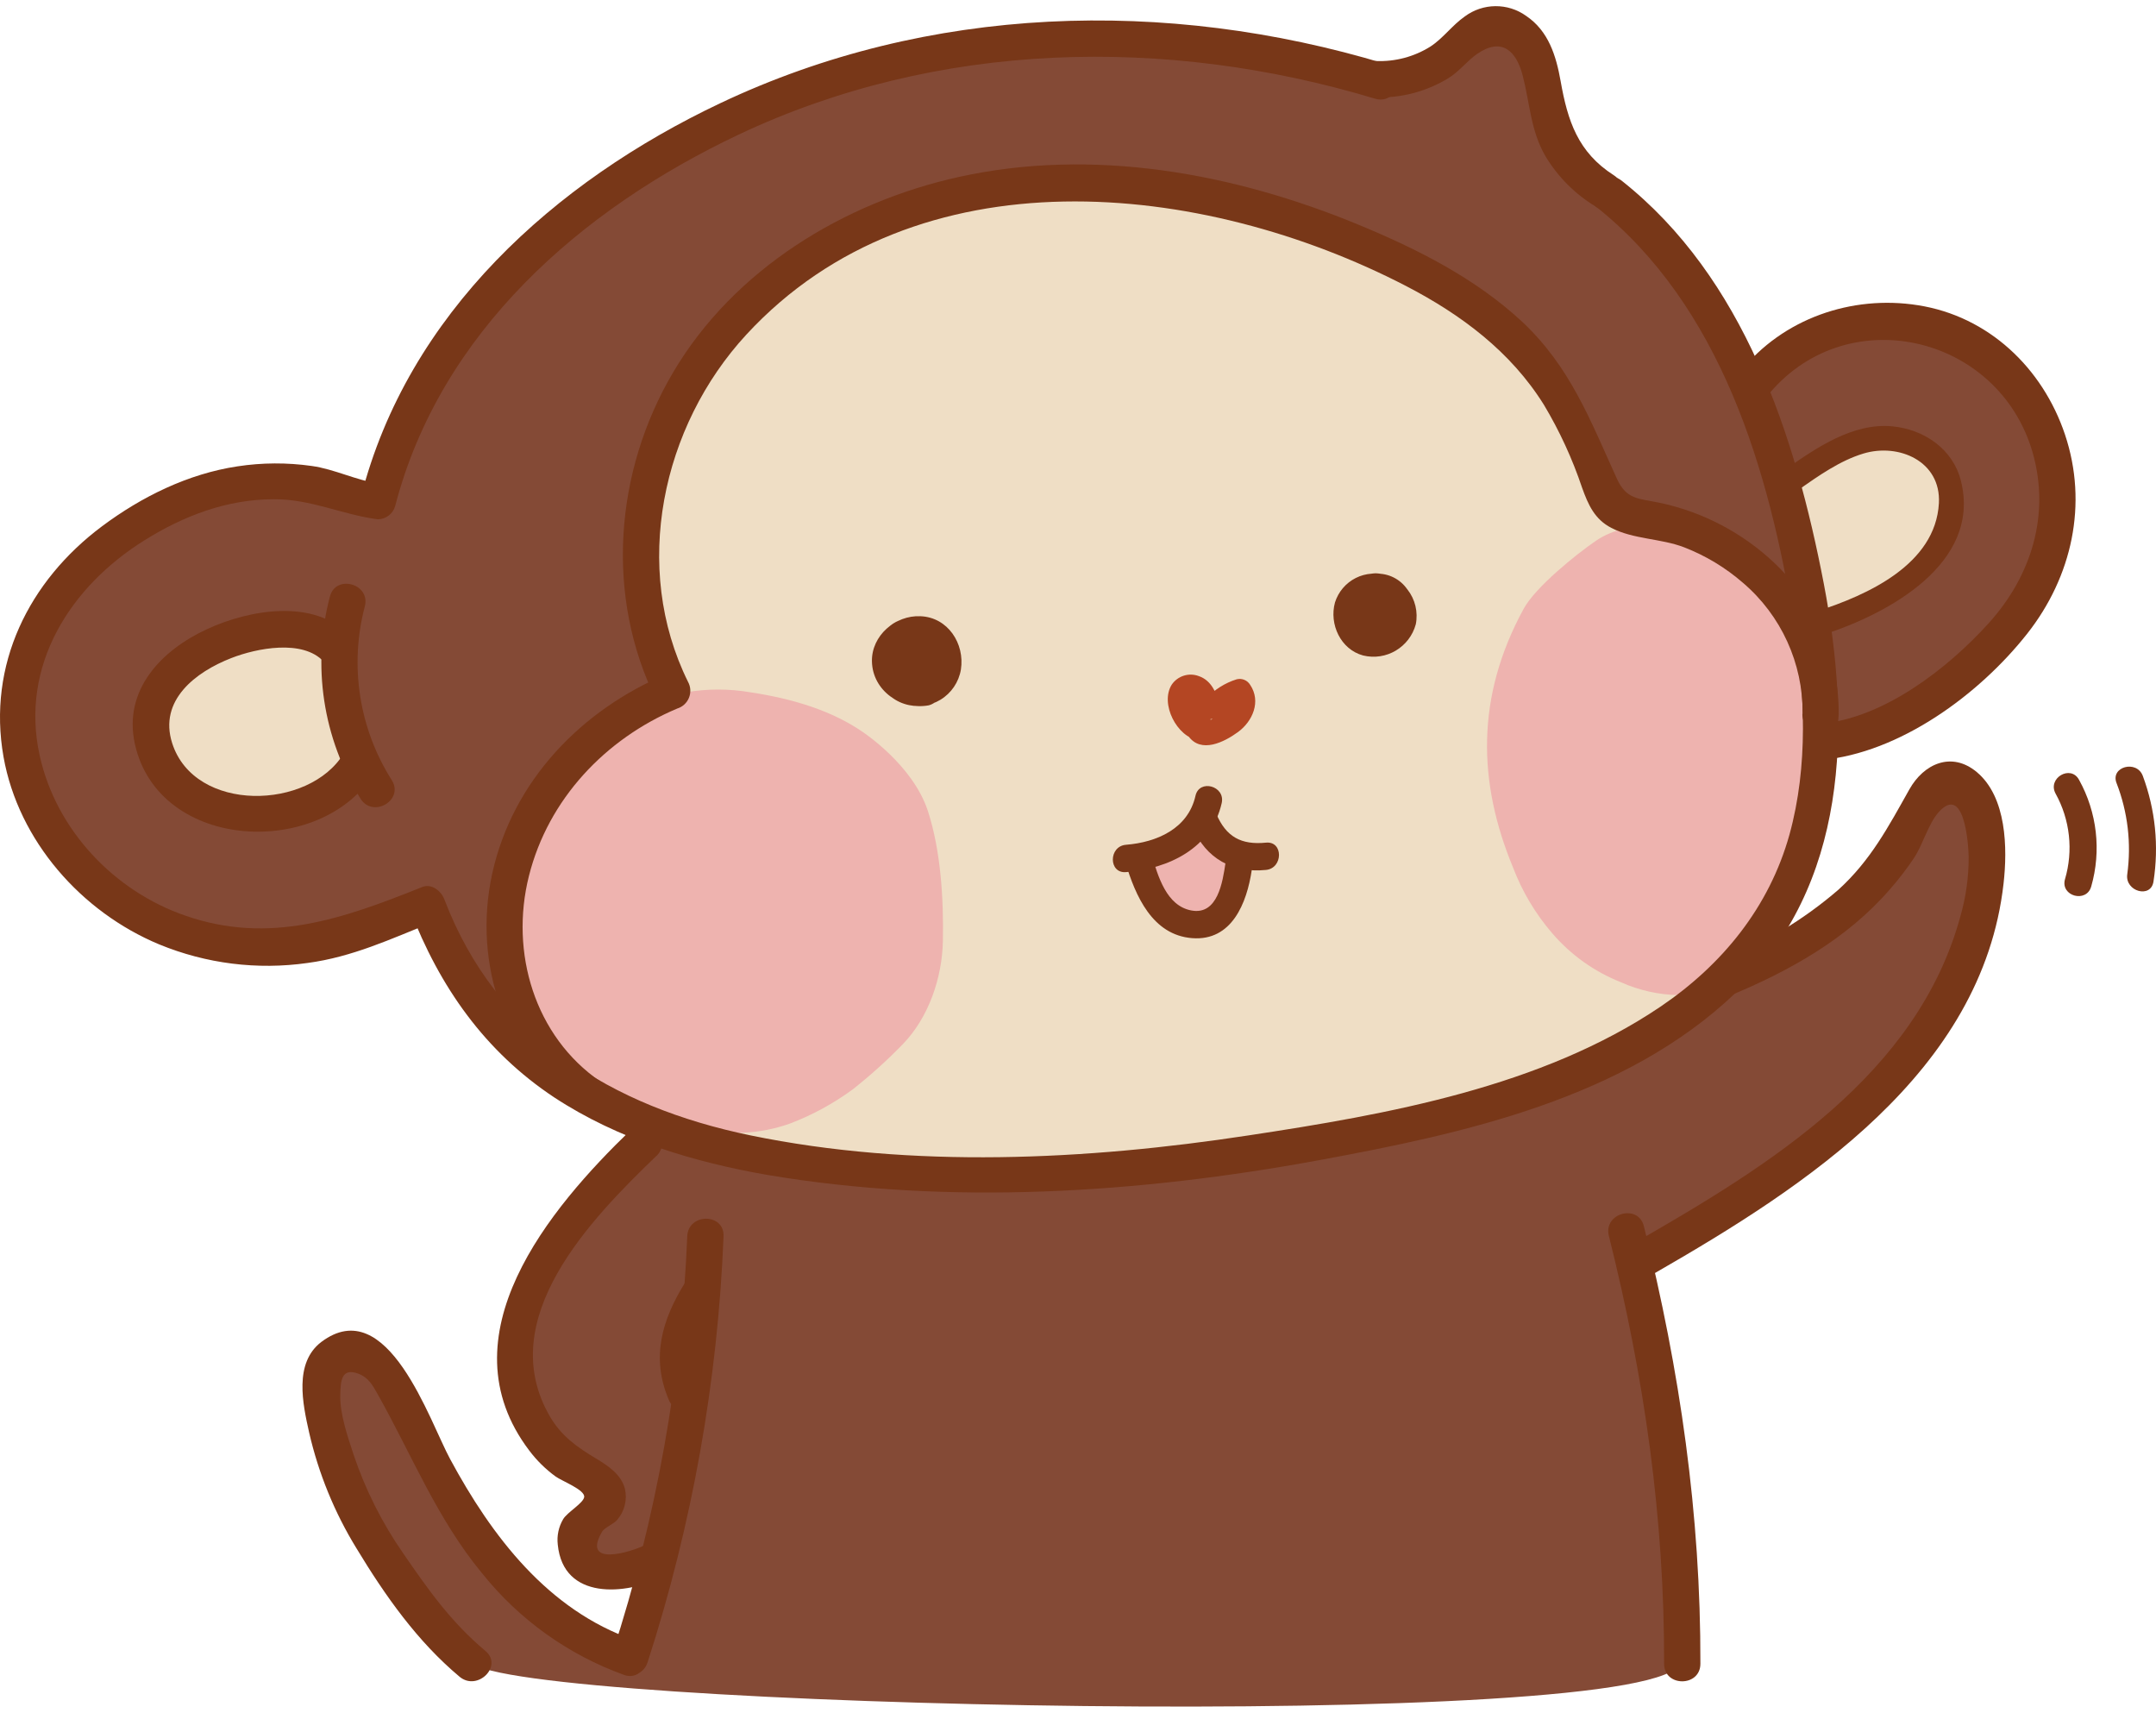 <?xml version="1.0" encoding="UTF-8"?>
<svg width="175px" height="139px" viewBox="0 0 175 139" version="1.1" xmlns="http://www.w3.org/2000/svg" xmlns:xlink="http://www.w3.org/1999/xlink">
    <title>卡樂猴 貼圖 拷貝_01</title>
    <g id="Web" stroke="none" stroke-width="1" fill="none" fill-rule="evenodd">
        <g id="赫綵官網/首頁02_Normal-" transform="translate(-250, -10466)" fill-rule="nonzero">
            <g id="卡樂猴-貼圖-拷貝_01" transform="translate(337.5, 10535.5) scale(-1, 1) translate(-337.5, -10535.5) translate(250, 10466.5)">
                <g id="色" transform="translate(8.048, 1.091)">
                    <path d="M26.137,76.75 C26.137,76.75 13.383,71.829 10.449,62.482 C7.997,57.068 6.036,63.956 6.036,67.895 C6.036,71.835 6.528,87.084 34.979,100.371 C32.035,115.625 29.023,127.569 30.561,133.339 C32.098,139.109 125.428,136.969 128.665,133.339 C131.902,129.709 136.509,125.958 140.932,113.658 C143.871,101.357 134.061,108.737 132.1,116.611 C130.139,124.484 118.369,132.846 115.89,132.846 C114.706,130.18 113.879,127.368 113.432,124.484 C113.432,124.484 124.717,126.945 117.851,120.052 C118.343,116.118 119.812,119.071 121.773,116.611 C123.734,114.151 132.074,105.784 112.946,90.53 C101.677,92.497 57.041,99.878 26.137,76.75 Z" id="Path" fill="#844A36"></path>
                    <path d="M43.764,0.972 C44.81,-0.869 46.018,0.249 47.712,1.497 C49.511,2.84 50.761,4.366 52.675,5.169 C54.332,5.851 56.21,5.295 57.935,4.796 C76.917,-0.55 97.251,2.076 114.264,12.072 C124.57,18.204 133.685,27.672 135.944,39.48 C141.696,37.875 148.347,36.737 153.775,39.202 C161.331,42.627 167.627,53.244 164.981,61.123 C163.983,64.053 162.464,66.777 160.5,69.165 C157.42,72.653 152.86,74.709 148.248,75.26 C143.427,75.842 132.958,72.244 132.331,72.585 C131.536,73.015 128.963,77.432 128.508,78.213 C124.68,84.786 120.528,87.524 113.762,90.971 C92.056,96.714 55.038,91.637 43.168,86.979 C33.609,82.153 23.716,78.727 21.42,68.236 C20.997,66.306 20.897,59.251 19.177,58.27 C17.294,57.152 15.699,58.023 13.393,56.874 C5.686,52.987 -1.055,44.789 0.138,36.238 C0.906,30.731 4.389,26.587 9.738,25.123 C15.088,23.66 21.499,25.474 25.619,29.188 C29.128,22.112 34.205,14.527 40.846,10.273 C40.846,10.268 42.719,2.819 43.764,0.972 Z" id="Path" fill="#844A36"></path>
                    <path d="M34.216,41.41 C35.523,41.678 37.118,42.187 37.876,42.827 C40.527,45.014 41.819,48.387 43.147,51.555 C44.575,54.965 44.465,59.109 44.528,62.807 C44.591,66.505 43.435,70.355 40.773,72.921 C38.389,75.213 35.575,77.253 32.454,78.324 C31.988,78.486 30.205,78.717 29.944,79.131 C29.468,79.892 30.158,80.516 30.786,81.156 C33.74,84.183 39.048,85.814 43.116,86.926 C50.744,89.022 58.476,90.716 66.281,91.999 C69.387,92.523 73.346,93.168 76.452,93.698 C79.772,94.26 82.727,93.698 86.089,93.835 C93.891,94.17 101.599,92.261 109.176,90.367 C105.688,89.255 101.003,88.017 99.46,86.963 C96.432,84.896 93.138,82.142 92.207,78.57 C91.203,74.725 91.02,67.937 92.73,64.349 C95.47,58.537 102.733,54.12 109.103,54.829 C110.028,54.837 110.951,54.946 111.853,55.154 C112.407,55.275 112.653,54.351 112.899,53.848 C114.813,50.139 115.106,45.743 114.358,41.631 C113.61,37.518 112.789,32.939 110.854,29.257 C108.24,24.331 104.606,21.535 99.837,18.65 C93.614,14.884 85.399,13.331 78.141,13.682 C67.4,14.207 55.865,15.393 47.644,22.343 C42.138,27.001 38.828,33.883 35.753,40.435 C35.764,40.472 33.233,41.211 34.216,41.41 Z" id="Path" fill="#EFDEC5"></path>
                    <path d="M21.467,40.23 C20.693,41.683 20.421,43.378 20.202,44.951 L19.621,48.859 C17.755,48.062 15.731,48.214 14.078,47.023 C12.426,45.833 10.078,44.233 9.513,42.276 C9.09,40.813 8.839,38.279 9.404,36.863 C9.702,36.107 11.558,35.331 12.243,34.896 C13.176,34.404 14.249,34.252 15.281,34.465 C16.284,34.571 17.257,34.865 18.152,35.331 C19.611,36.139 20.662,36.448 22.11,37.267 L21.467,40.23 Z" id="Path" fill="#EFDEC5"></path>
                    <path d="M139.913,49.478 C142.219,49.636 144.525,49.898 146.805,50.265 C147.968,50.411 149.111,50.693 150.209,51.104 C152.018,51.819 153.477,53.216 154.272,54.996 C155.042,56.802 154.87,58.873 153.812,60.525 C152.983,61.612 151.907,62.484 150.674,63.069 C149.966,63.47 149.211,63.78 148.426,63.993 C147.555,64.191 146.658,64.246 145.769,64.155 C143.323,63.95 141.011,62.944 139.191,61.291 C138.82,60.988 138.527,60.599 138.339,60.158 C138.169,59.542 138.169,58.891 138.339,58.275 C138.837,55.575 139.35,52.881 139.876,50.192 L139.913,49.478 Z" id="Path" fill="#EFDEC5"></path>
                    <path d="M91.632,64.239 C90.586,67.46 90.356,71.363 90.419,74.757 C90.471,77.773 91.585,81.004 93.671,83.149 C94.945,84.463 96.304,85.689 97.74,86.821 C99.304,87.969 101.015,88.901 102.828,89.591 C104.048,90.026 105.325,90.277 106.619,90.336 C108.188,90.504 109.202,90.042 110.75,89.733 C114.285,89.019 117.793,87.661 120.434,85.195 C121.322,84.329 122.147,83.4 122.902,82.415 C123.866,81.313 124.637,80.056 125.182,78.696 C125.862,76.692 126.714,74.809 126.333,72.726 C125.808,69.538 124.845,66.438 123.472,63.515 C122.06,60.667 118.923,57.929 116.183,56.324 C113.088,54.601 109.499,53.992 106.012,54.598 C102.55,55.122 99.408,56.093 96.882,57.84 C96.882,57.861 92.861,60.468 91.632,64.239 Z" id="Path" fill="#EEB3AF"></path>
                    <path d="M19.281,54.315 C19.088,58.338 19.088,59.198 19.757,63.667 C19.956,65.036 21.033,69.018 21.75,70.198 C23.25,72.7 24.05,73.985 25.724,76.377 C26.555,77.275 27.494,78.065 28.521,78.727 C29.199,79.043 29.94,79.194 30.686,79.168 C32.31,79.143 33.911,78.786 35.392,78.119 C37.537,77.269 39.445,75.91 40.951,74.159 C42.32,72.573 43.402,70.758 44.146,68.798 C46.991,61.926 47.189,54.986 43.278,47.815 C42.326,46.069 39.058,43.42 37.421,42.302 C34.571,40.361 30.535,41.054 27.408,42.496 C24.281,43.939 21.896,46.729 20.521,49.877 C19.864,51.276 19.445,52.776 19.281,54.315 L19.281,54.315 Z" id="Path" fill="#EEB3AF"></path>
                    <path d="M66.344,67.895 C66.344,67.895 67.818,75.764 71.74,72.816 C75.662,69.868 74.684,67.895 74.684,67.895 C74.684,67.895 71.249,67.402 69.288,64.942 L66.344,67.895 Z" id="Path" fill="#EEB3AF"></path>
                </g>
                <g id="線" transform="translate(0, -0)">
                    <path d="M45.489,16.258 C47.148,15.254 48.539,13.862 49.544,12.201 C50.768,10.102 50.81,7.93 51.401,5.647 C51.924,3.606 53.117,2.499 55.116,3.884 C55.932,4.456 56.55,5.291 57.413,5.831 C59.19,6.919 61.244,7.466 63.325,7.405 C65.219,7.405 65.225,4.43 63.325,4.451 C61.766,4.518 60.223,4.11 58.899,3.281 C57.852,2.599 57.125,1.544 56.105,0.836 C54.628,-0.263 52.613,-0.28 51.119,0.794 C49.303,2.022 48.691,4.031 48.325,6.088 C47.754,9.315 46.922,11.86 44.008,13.723 C42.438,14.736 43.888,17.297 45.494,16.273 L45.489,16.258 Z" id="Path" fill="#783718"></path>
                    <path d="M28.683,57.423 C28.648,53.333 30.425,49.439 33.533,46.792 C34.946,45.564 36.561,44.591 38.305,43.916 C40.188,43.192 42.428,43.271 44.207,42.342 C45.567,41.644 46.09,40.458 46.587,39.073 C47.373,36.733 48.408,34.485 49.674,32.367 C52.374,28.027 56.414,25.021 60.892,22.701 C77.405,14.159 100.574,11.677 114.407,26.642 C121.298,34.098 123.742,45.564 119.153,54.836 C118.935,55.234 118.907,55.709 119.078,56.13 C119.248,56.55 119.599,56.871 120.032,57.003 C125.861,59.459 130.497,64.349 132.066,70.583 C133.636,76.817 131.59,83.617 126.269,87.27 C124.699,88.319 126.19,90.896 127.76,89.82 C134.007,85.528 136.655,77.751 135.049,70.405 C133.39,62.854 127.786,57.092 120.833,54.18 L121.717,56.352 C125.903,47.904 125.123,37.777 120.362,29.717 C115.428,21.358 106.507,15.927 97.193,13.865 C86.295,11.456 74.883,13.534 64.691,17.753 C59.951,19.716 55.273,22.066 51.474,25.587 C47.545,29.26 45.918,33.605 43.767,38.333 C42.988,40.044 42.035,39.944 40.304,40.301 C36.798,41.039 33.563,42.735 30.959,45.202 C27.605,48.383 25.721,52.819 25.757,57.449 C25.757,59.349 28.714,59.349 28.704,57.449 L28.683,57.423 Z" id="Path" fill="#783718"></path>
                    <path d="M63.383,7.51 C80.346,2.399 98.884,2.788 115.056,10.428 C127.833,16.478 139.245,26.427 142.923,40.563 C143.101,41.201 143.68,41.643 144.341,41.644 C147.24,41.266 149.751,39.996 152.786,40.017 C156.569,40.017 160.08,41.356 163.25,43.334 C169.288,47.086 173.385,53.498 171.784,60.792 C170.46,66.842 165.751,71.811 159.959,73.81 C153.1,76.198 147.093,74.036 140.726,71.486 C139.941,71.171 139.156,71.842 138.915,72.535 C134.661,83.633 125.338,89.327 114.073,91.646 C100.95,94.343 86.839,93.656 73.669,91.646 C62.363,89.935 49.868,87.716 40.215,81.193 C35.202,77.803 31.393,73.123 29.75,67.23 C28.212,61.652 28.489,55.686 29.4,50.029 C31.377,37.703 35.317,24.317 45.463,16.263 C46.949,15.082 44.85,13.004 43.37,14.164 C33.428,22.035 29.279,34.823 26.961,46.886 C24.733,58.514 24.984,71.354 34.103,80.06 C43.092,88.644 56.142,91.488 67.961,93.661 C82.554,96.342 97.947,97.334 112.649,94.863 C118.719,93.813 124.825,91.966 130.005,88.566 C135.645,84.83 139.323,79.588 141.73,73.306 L139.92,74.356 C143.268,75.699 146.408,77.169 150.039,77.651 C154.112,78.231 158.266,77.711 162.073,76.145 C168.383,73.522 173.5,67.75 174.714,60.928 C176.038,53.445 172.663,46.65 166.714,42.206 C163.491,39.802 159.729,37.95 155.726,37.347 C153.731,37.042 151.702,37.032 149.704,37.315 C147.836,37.572 146.083,38.49 144.273,38.732 L145.696,39.813 C141.903,24.937 129.989,14.248 116.542,7.878 C99.642,-0.13 80.361,-0.686 62.598,4.666 C60.788,5.191 61.552,8.061 63.383,7.51 Z" id="Path" fill="#783718"></path>
                    <path d="M33.727,29.659 C30.315,25.362 24.701,23.42 19.328,24.27 C13.609,25.157 9.203,29.355 7.388,34.765 C5.499,40.406 6.817,46.309 10.454,50.927 C14.352,55.87 20.808,60.618 27.197,61.185 C29.086,61.353 29.07,58.399 27.197,58.231 C22.101,57.78 16.9,53.755 13.562,50.056 C10.114,46.23 8.575,41.272 10.009,36.239 C12.787,26.574 25.313,23.745 31.644,31.748 C32.816,33.238 34.888,31.134 33.737,29.649 L33.727,29.659 Z" id="Path" fill="#783718"></path>
                    <path d="M64.204,48.985 C64.299,49.151 64.287,49.357 64.173,49.51 C63.864,49.856 63.456,49.442 63.242,49.268 C63.172,49.198 63.141,49.098 63.158,49.001 C63.158,49.179 63.158,49.19 63.158,49.032 C63.268,48.901 63.775,48.66 63.425,48.723 C62.248,48.938 61.934,50.916 63.074,51.415 C64.138,51.957 65.439,51.581 66.051,50.554 C66.639,49.672 66.528,48.497 65.784,47.742 C63.958,46.036 60.903,48.686 62.352,50.722 C62.662,51.212 63.228,51.477 63.801,51.399 C64.383,51.33 64.865,50.915 65.021,50.349 C65.078,49.951 65.021,50.302 64.848,50.349 L63.043,48.539 C63.011,48.628 63.236,48.539 63.257,48.539 L63.686,48.686 L63.488,49.846 C63.415,49.864 63.342,49.876 63.268,49.882 C63.117,49.782 63.04,49.601 63.072,49.422 C63.104,49.244 63.238,49.101 63.414,49.059 C63.491,48.994 63.592,48.965 63.692,48.979 C63.792,48.993 63.881,49.048 63.938,49.132 C64.403,49.242 64.367,49.494 63.838,49.872 C63.775,50.397 63.592,50.565 63.283,50.397 C62.938,50.339 62.76,50.082 62.724,49.625 L62.922,48.885 C63.038,48.702 63.299,48.885 63.378,49.001 C63.66,49.436 62.912,49.736 62.598,49.468 C62.284,49.2 62.64,48.597 62.933,48.481 C63.106,48.408 63.32,48.481 63.127,48.403 C63.597,48.644 63.477,49.116 63.236,49.505 C63.2,49.562 63.069,49.547 63.032,49.557 C63.106,49.557 63.21,49.61 63.116,49.557 C63.022,49.505 62.917,49.484 62.839,49.347 C62.692,49.106 62.687,48.822 62.964,48.854 C63.069,48.854 63.147,48.996 63.21,49.053 C63.174,49.017 63.1,48.933 63.153,48.943 C63.205,48.954 63.153,49.027 63.179,49.048 C63.205,49.069 63.116,48.807 63.179,48.954 C63.179,48.954 63.273,48.749 63.221,48.833 C63.221,48.833 63.195,48.927 63.189,48.917 C63.184,48.906 63.116,49.001 63.085,48.964 C63.247,49.164 63.42,48.927 63.425,49.242 C63.425,49.19 63.294,49.484 63.263,49.499 C63.064,49.625 62.933,49.31 63.069,49.127 C63.22,49.017 63.407,48.97 63.592,48.996 C63.708,49.011 63.804,49.093 63.838,49.206 C63.812,49.143 63.838,49.347 63.838,49.368 C63.843,49.496 63.814,49.622 63.754,49.736 C63.754,49.736 63.561,49.856 63.624,49.851 C63.273,49.877 62.703,49.631 63.027,49.169 C63.352,48.707 63.671,49.169 63.592,49.442 C63.069,51.262 65.894,52.065 66.423,50.224 C66.682,49.246 66.486,48.203 65.889,47.387 C65.292,46.572 64.359,46.071 63.352,46.026 C62.339,46.06 61.393,46.539 60.763,47.335 C60.134,48.131 59.884,49.164 60.081,50.161 C60.586,52.03 62.485,53.155 64.361,52.695 C66.182,52.202 67.124,50.161 66.643,48.397 C66.371,47.533 65.763,46.815 64.956,46.408 C64.148,46.001 63.211,45.938 62.357,46.236 C60.401,46.876 59.359,49.284 60.573,51.058 C61.344,52.093 62.667,52.551 63.911,52.213 C65.154,51.874 66.065,50.808 66.208,49.524 C66.352,48.24 65.698,46.999 64.56,46.393 C63.666,45.922 62.592,45.944 61.718,46.452 C60.844,46.96 60.291,47.883 60.254,48.896 C60.196,49.866 60.663,50.793 61.476,51.323 C62.289,51.853 63.323,51.904 64.183,51.457 C65.947,50.512 66.276,47.873 64.34,46.912 C62.708,46.104 60.453,47.17 60.578,49.143 C60.688,50.958 62.985,51.966 64.461,51 C66.486,49.673 65.052,46.566 62.828,46.666 C60.683,46.76 59.809,49.604 61.259,51.047 C62.708,52.49 66.172,51.467 65.591,49.111 C65.247,47.97 64.072,47.298 62.917,47.584 C62.365,47.733 61.898,48.102 61.624,48.606 C61.35,49.11 61.294,49.703 61.468,50.25 C61.643,50.843 62.049,51.341 62.594,51.631 C63.14,51.92 63.779,51.976 64.367,51.787 C65.51,51.366 66.176,50.172 65.936,48.975 C65.639,47.753 64.532,46.905 63.278,46.939 C62.016,46.921 60.976,47.929 60.95,49.195 C61.012,50.444 62.021,51.436 63.268,51.472 C64.56,51.472 65.502,50.486 65.884,49.326 C66.018,48.817 65.873,48.275 65.502,47.903 C65.132,47.53 64.592,47.383 64.084,47.516 C63.119,47.782 62.39,48.576 62.206,49.562 L64.89,49.211 C65.007,49.394 65.011,49.628 64.9,49.816 C64.79,50.003 64.583,50.112 64.367,50.098 L63.514,49.247 L63.608,48.917 C63.786,48.655 64.618,48.87 64.565,48.849 L64.215,51.535 C66.308,51.147 66.742,48.004 64.942,46.96 C62.849,45.727 60.442,48.471 61.677,50.47 C62.666,52.081 65.204,50.601 64.21,48.985 L64.204,48.985 Z" id="Path" fill="#783718"></path>
                    <path d="M101.008,53.514 C101.207,53.64 101.008,53.409 101.05,53.514 C101.091,53.619 100.976,53.361 101.081,53.351 C101.186,53.34 100.945,53.54 100.955,53.524 C100.903,53.645 101.123,53.445 100.955,53.524 C101.013,53.498 101.165,53.692 101.039,53.524 C100.971,53.43 101.039,53.524 100.997,53.592 C100.955,53.661 100.877,53.765 100.997,53.655 C100.966,53.723 100.929,53.655 100.898,53.508 C100.919,53.514 100.935,53.53 100.94,53.55 C100.97,53.648 100.934,53.754 100.851,53.813 C100.762,53.839 100.804,53.813 100.966,53.734 C100.751,53.734 100.966,53.813 100.615,53.629 C100.453,53.545 100.751,53.304 100.615,53.629 C100.615,53.514 100.615,53.55 100.574,53.729 C100.561,53.698 100.561,53.665 100.574,53.634 C100.577,53.612 100.591,53.593 100.61,53.582 C100.71,53.582 100.668,53.582 100.474,53.582 C100.61,53.661 100.349,53.514 100.385,53.519 C100.385,53.613 100.338,53.561 100.275,53.367 C100.479,53.844 100.124,54.091 99.229,54.101 C100.861,55.067 102.337,52.527 100.71,51.562 C99.989,51.158 99.105,51.19 98.416,51.645 C97.726,52.099 97.346,52.9 97.429,53.723 C97.534,55.298 98.999,56.447 100.495,56.526 C101.929,56.603 103.201,55.613 103.483,54.201 C103.818,52.737 102.922,51.273 101.468,50.911 C99.973,50.619 98.506,51.535 98.109,53.01 C97.906,54.458 98.785,55.839 100.181,56.262 C101.577,56.685 103.072,56.024 103.702,54.705 C104.31,53.358 103.799,51.768 102.52,51.032 C101.135,50.194 99.336,50.638 98.496,52.023 C97.734,53.439 98.191,55.204 99.543,56.069 C101.112,57.118 102.598,54.563 101.023,53.529 L101.008,53.514 Z" id="Path" fill="#783718"></path>
                    <path d="M101.557,53.519 C101.557,53.335 101.557,53.283 101.557,53.377 C101.557,53.293 101.819,53.33 101.557,53.377 L100.27,52.606 C99.909,52.023 101.044,51.64 101.175,52.202 C101.264,52.585 100.856,52.548 100.882,52.517 C100.908,52.485 100.914,52.705 100.851,52.81 C100.788,52.915 100.594,52.942 100.464,53.015 C100.333,53.089 99.977,52.952 100.301,53.146 C100.626,53.34 100.223,53.005 100.699,52.968 C100.744,52.962 100.79,52.962 100.835,52.968 C101.243,53.141 100.971,53.697 100.683,53.797 C99.694,54.159 99.538,52.527 100.369,52.417 C101.531,52.265 101.416,54.101 100.369,53.907 C99.592,53.713 98.799,54.162 98.564,54.93 C98.358,55.72 98.825,56.528 99.611,56.741 C101.84,57.155 104.173,55.571 104.226,53.183 C104.273,51.084 102.321,49.415 100.291,49.51 C98.057,49.594 96.676,51.74 97.005,53.839 C97.175,54.857 97.78,55.751 98.66,56.286 C99.54,56.821 100.61,56.945 101.589,56.625 C102.588,56.308 103.384,55.545 103.746,54.559 C104.109,53.573 103.996,52.474 103.441,51.583 C102.838,50.629 101.782,50.061 100.656,50.085 C99.531,50.108 98.499,50.72 97.936,51.698 C97.324,52.713 97.38,53.998 98.078,54.957 C98.92,55.926 100.276,56.266 101.473,55.807 C103.765,55.035 104.796,51.908 102.724,50.265 C100.458,48.471 97.068,51.1 98.664,53.692 C98.995,54.249 99.535,54.651 100.164,54.805 C100.792,54.96 101.456,54.856 102.007,54.516 C103.14,53.794 103.498,52.302 102.818,51.142 C102.558,50.688 102.074,50.409 101.552,50.412 C99.895,50.469 98.596,51.857 98.643,53.519 C98.727,55.408 101.657,55.418 101.573,53.519 L101.557,53.519 Z" id="Path" fill="#783718"></path>
                    <path d="M77.107,56.205 C76.432,55.472 75.577,54.929 74.627,54.631 C74.2,54.519 73.75,54.703 73.523,55.083 C72.623,56.426 73.319,58.037 74.517,58.913 C75.632,59.726 77.52,60.681 78.546,59.233 C79.273,58.184 79.728,56.195 78.337,55.497 C77.154,54.904 75.663,55.843 75.993,57.192 C76.121,57.607 76.504,57.89 76.937,57.89 C77.37,57.89 77.753,57.607 77.881,57.192 C77.96,56.919 78.059,56.652 78.18,56.394 C78.363,55.99 78.18,56.484 78.112,56.641 C77.923,57.166 77.834,57.622 77.206,57.69 C75.961,57.874 76.49,59.789 77.73,59.579 C79.462,59.322 80.869,56.615 79.891,55.062 C79.406,54.352 78.501,54.066 77.698,54.369 C76.694,54.705 76.275,55.702 75.998,56.641 L77.887,56.641 C77.829,57.25 77.635,57.407 77.301,57.108 C77.274,57.359 77.201,57.603 77.086,57.827 C76.877,58.126 76.819,57.942 76.416,57.743 C75.83,57.449 74.684,56.84 75.218,56.048 L74.114,56.499 C74.735,56.699 75.291,57.061 75.726,57.549 C76.579,58.483 77.96,57.092 77.112,56.163 L77.107,56.205 Z" id="Path" fill="#B44623"></path>
                    <path d="M30.017,37.556 C27.537,35.814 24.586,33.81 21.421,34.098 C18.831,34.34 16.466,35.94 15.827,38.553 C14.174,45.26 21.818,49.342 26.972,50.995 C28.181,51.383 28.699,49.484 27.495,49.101 C23.435,47.794 17.894,45.312 17.622,40.338 C17.439,36.927 20.887,35.442 23.749,36.308 C25.653,36.88 27.411,38.128 29.028,39.257 C30.075,39.986 31.048,38.281 30.017,37.556 L30.017,37.556 Z" id="Path" fill="#783718"></path>
                    <path d="M148.731,53.188 C150.431,51.362 154.167,52.102 156.223,52.905 C159.127,54.033 162.131,56.331 161.027,59.805 C159.211,65.504 149.882,65.257 147.104,60.645 C146.125,59.018 143.577,60.498 144.561,62.135 C148.82,69.208 162.104,68.652 164.051,59.884 C165.024,55.492 161.895,52.259 158.185,50.554 C154.785,48.98 149.495,48.041 146.648,51.079 C145.356,52.464 147.433,54.558 148.741,53.178 L148.731,53.188 Z" id="Path" fill="#783718"></path>
                    <path d="M145.387,48.707 C146.653,53.513 145.858,58.63 143.195,62.822 C142.191,64.444 144.739,65.929 145.738,64.313 C148.797,59.43 149.697,53.493 148.223,47.92 C147.752,46.083 144.911,46.87 145.387,48.707 L145.387,48.707 Z" id="Path" fill="#783718"></path>
                    <path d="M75.836,64.675 C76.662,68.348 80.157,70.001 83.611,70.279 C85.029,70.389 85.023,68.18 83.611,68.059 C81.11,67.86 78.567,66.758 77.965,64.087 C77.656,62.696 75.522,63.284 75.836,64.675 L75.836,64.675 Z" id="Path" fill="#783718"></path>
                    <path d="M76.275,65.546 C75.48,67.424 74.245,68.085 72.241,67.886 C70.828,67.744 70.839,69.959 72.241,70.1 C74.93,70.373 77.117,69.187 78.18,66.663 C78.729,65.362 76.824,64.234 76.275,65.546 Z" id="Path" fill="#783718"></path>
                    <path d="M81.523,68.899 C81,70.599 80.335,73.007 78.3,73.39 C76.16,73.794 75.757,71.071 75.527,69.523 C75.318,68.122 73.188,68.715 73.397,70.116 C73.795,72.777 75.004,75.888 78.237,75.636 C81.471,75.384 82.842,72.194 83.653,69.486 C84.066,68.117 81.931,67.534 81.523,68.899 Z" id="Path" fill="#783718"></path>
                    <path d="M35.411,77.478 C31.894,76.124 28.635,74.171 25.779,71.706 C23.163,69.329 21.729,66.606 20.024,63.573 C18.851,61.474 16.591,60.461 14.556,62.151 C12.112,64.181 12.05,68.353 12.374,71.208 C14.101,86.545 28.521,95.823 40.628,102.791 C42.276,103.741 43.767,101.186 42.114,100.241 C31.393,94.086 19.401,86.713 15.89,73.91 C15.428,72.321 15.197,70.674 15.205,69.019 C15.231,67.881 15.581,63.095 17.653,65.425 C18.475,66.354 18.914,68.017 19.621,69.098 C20.233,70.018 20.908,70.895 21.64,71.722 C25.125,75.731 29.792,78.318 34.627,80.322 C36.379,81.041 37.143,78.187 35.411,77.478 Z" id="Path" fill="#783718"></path>
                    <path d="M41.57,99.008 C38.64,110.725 36.95,122.427 36.981,134.522 C36.981,136.421 39.932,136.427 39.927,134.522 C39.895,122.689 41.538,111.26 44.411,99.795 C44.871,97.948 42.03,97.171 41.57,99.008 L41.57,99.008 Z" id="Path" fill="#783718"></path>
                    <path d="M116.27,99.832 C116.74,111.583 118.814,123.214 122.434,134.401 C123.009,136.206 125.85,135.451 125.275,133.614 C121.724,122.684 119.686,111.317 119.216,99.832 C119.143,97.937 116.197,97.927 116.27,99.832 L116.27,99.832 Z" id="Path" fill="#783718"></path>
                    <path d="M121.717,93.304 C126.975,98.368 135.002,106.538 130.345,114.488 C129.413,116.062 128.153,116.949 126.604,117.877 C125.631,118.465 124.574,119.158 124.27,120.344 C124.076,121.229 124.309,122.154 124.898,122.841 C125.175,123.182 125.945,123.471 126.138,123.823 C127.818,126.703 123.773,125.449 122.716,124.924 C121.021,124.085 119.53,126.63 121.23,127.475 C124.176,128.939 129.283,129.4 129.727,124.851 C129.81,124.134 129.656,123.409 129.288,122.789 C128.969,122.238 127.65,121.493 127.582,120.994 C127.504,120.406 129.387,119.703 129.911,119.32 C130.72,118.73 131.437,118.023 132.04,117.221 C139.077,107.939 130.402,97.565 123.799,91.205 C122.434,89.888 120.351,91.971 121.706,93.304 L121.717,93.304 Z" id="Path" fill="#783718"></path>
                    <path d="M116.846,105.079 C118.096,107.089 119.174,109.277 118.164,111.633 C117.426,113.359 119.964,114.865 120.707,113.123 C122.172,109.691 121.293,106.648 119.389,103.584 C118.389,101.978 115.836,103.458 116.846,105.079 L116.846,105.079 Z" id="Path" fill="#783718"></path>
                    <path d="M124.328,135.435 C128.863,133.804 132.86,130.945 135.875,127.176 C139.538,122.742 141.552,117.615 144.331,112.672 C144.744,111.937 145.079,111.302 145.9,110.988 C147.282,110.463 147.355,111.554 147.381,112.714 C147.418,114.251 146.784,116.072 146.308,117.531 C145.352,120.379 143.998,123.077 142.285,125.544 C140.223,128.545 138.376,131.158 135.598,133.483 C134.143,134.7 136.236,136.783 137.691,135.582 C141.128,132.706 143.739,129.002 146.062,125.161 C147.846,122.257 149.145,119.081 149.908,115.757 C150.431,113.422 151.153,110.116 148.924,108.411 C143.54,104.35 140.124,114.871 138.46,117.919 C135.08,124.185 130.523,130.172 123.569,132.586 C121.79,133.199 122.554,136.054 124.354,135.43 L124.328,135.435 Z" id="Path" fill="#783718"></path>
                    <path d="M6.247,62.786 C4.782,65.425 4.426,68.541 5.258,71.444 C5.645,72.813 7.775,72.231 7.388,70.856 C6.701,68.53 6.976,66.024 8.152,63.903 C8.832,62.649 6.927,61.531 6.247,62.786 Z" id="Path" fill="#783718"></path>
                    <path d="M1.072,62.466 C0.052,65.201 -0.247,68.154 0.204,71.04 C0.408,72.446 2.532,71.848 2.333,70.452 C1.99,67.952 2.289,65.405 3.202,63.053 C3.725,61.72 1.569,61.143 1.072,62.466 L1.072,62.466 Z" id="Path" fill="#783718"></path>
                </g>
            </g>
        </g>
    </g>
</svg>